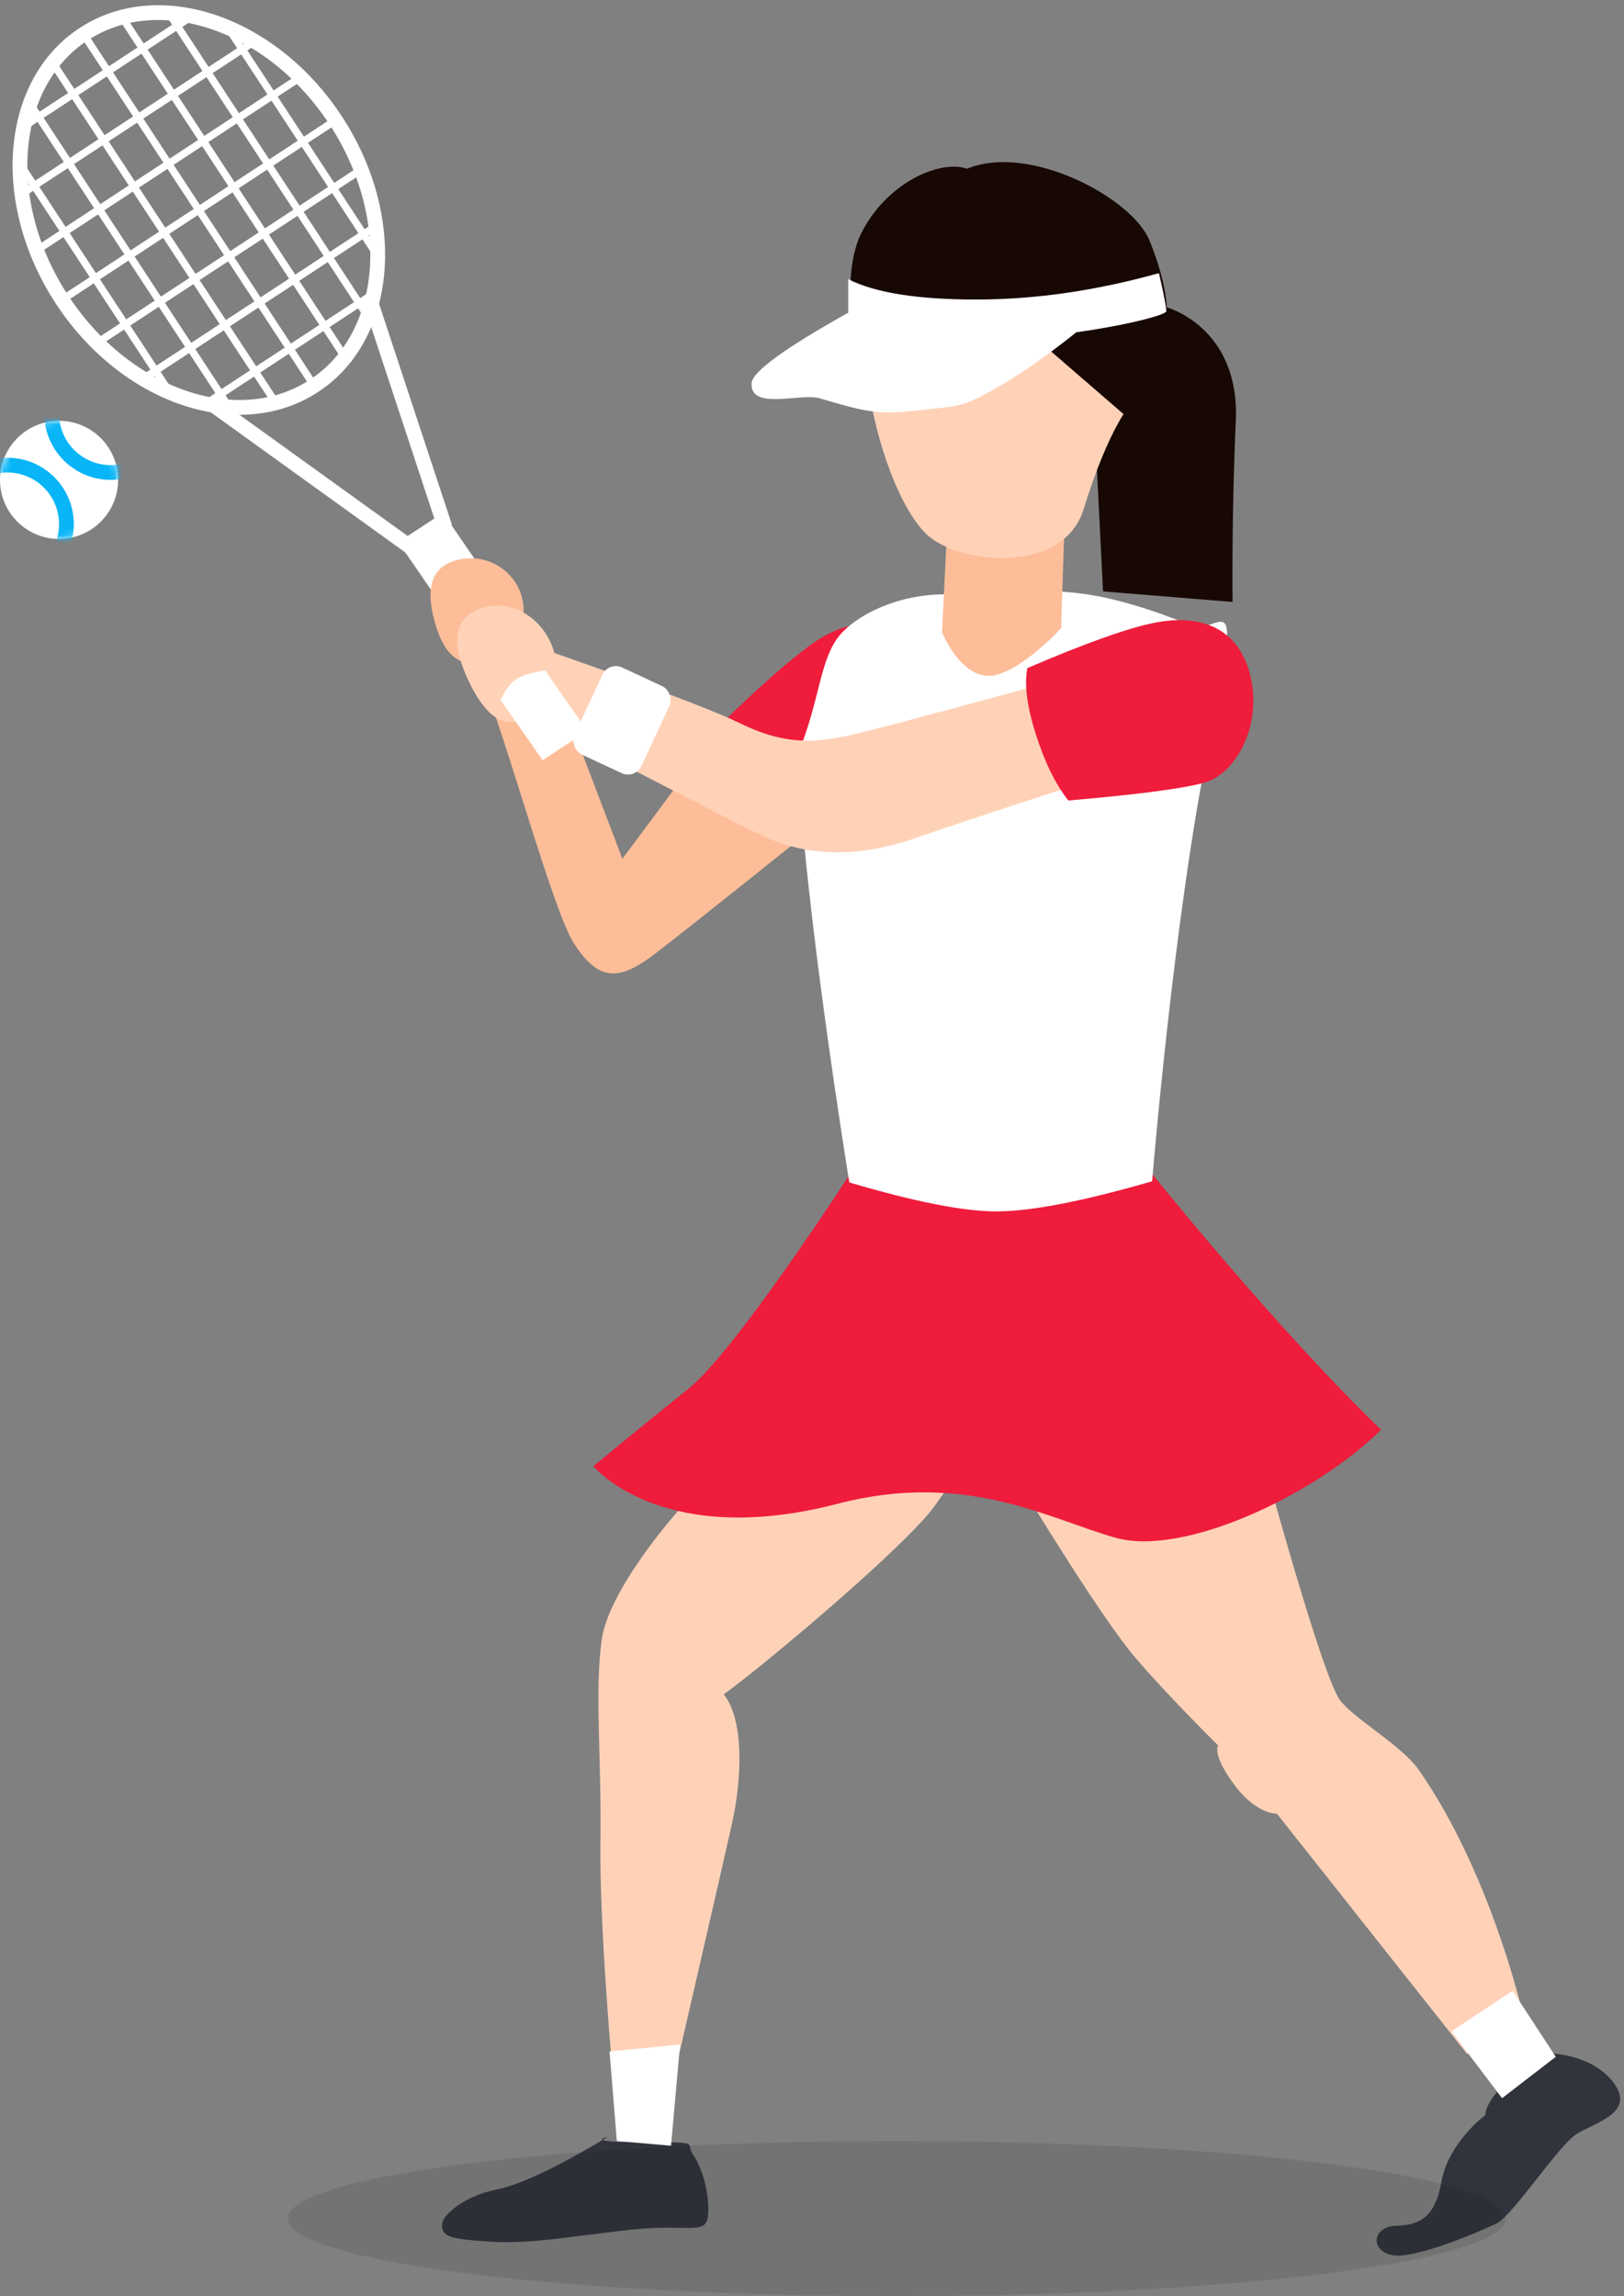 <?xml version="1.0" encoding="UTF-8"?>
<svg width="220px" height="311px" viewBox="0 0 220 311" version="1.1" xmlns="http://www.w3.org/2000/svg" xmlns:xlink="http://www.w3.org/1999/xlink">
    <rect x="0" y="0" width="220" height="311" fill="#808080" stroke="none"/>
    <!-- Generator: Sketch 52.3 (67297) - http://www.bohemiancoding.com/sketch -->
    <title>sport land visual-girl left</title>
    <desc>Created with Sketch.</desc>
    <defs>
        <circle id="path-1" cx="8" cy="8" r="8"></circle>
    </defs>
    <g id="Page-1" stroke="none" stroke-width="1" fill="none" fill-rule="evenodd">
        <g id="Sport-1440---Design" transform="translate(-869, -245)">
            <g id="sport-land-visual" transform="translate(869, 125)">
                <g id="sport-land-visual-girl-left" transform="translate(0, 121)">
                    <g id="Group-34">
                        <path d="M45.464,15.293 C54.089,28.443 52.786,44.543 42.554,51.253 C32.323,57.965 17.036,52.745 8.412,39.594 C-0.212,26.445 1.089,10.344 11.322,3.634 C21.553,-3.076 36.839,2.142 45.464,15.293 Z" id="Stroke-1" stroke="#FFFFFF" stroke-width="2"></path>
                        <polyline id="Stroke-3" stroke="#FFFFFF" stroke-width="2" points="29.033 53.965 55.202 72.813 60.029 69.647 50.212 39.886"></polyline>
                        <polygon id="Fill-5" stroke="#FFFFFF" fill="#FFFFFF" points="76.856 93.869 71.637 97.292 55.026 73.115 60.245 69.692"></polygon>
                        <path d="M11.322,3.634 L42.554,51.253" id="Stroke-7" stroke="#FFFFFF"></path>
                        <path d="M16.018,0.553 L47.251,48.173" id="Stroke-9" stroke="#FFFFFF"></path>
                        <path d="M22.683,0.474 L49.98,42.092" id="Stroke-11" stroke="#FFFFFF"></path>
                        <path d="M30.289,1.829 L50.74,33.01" id="Stroke-13" stroke="#FFFFFF"></path>
                        <path d="M6.967,7.236 L37.516,53.813" id="Stroke-15" stroke="#FFFFFF"></path>
                        <path d="M4.153,13.187 L30.936,54.022" id="Stroke-17" stroke="#FFFFFF"></path>
                        <path d="M2.708,21.225 L22.987,52.145" id="Stroke-19" stroke="#FFFFFF"></path>
                        <path d="M8.412,39.595 L45.463,15.293" id="Stroke-21" stroke="#FFFFFF"></path>
                        <path d="M12.519,45.857 L49.571,21.556" id="Stroke-23" stroke="#FFFFFF"></path>
                        <path d="M19.366,50.322 L50.939,29.614" id="Stroke-25" stroke="#FFFFFF"></path>
                        <g id="Group-40" transform="translate(0, 56)">
                            <mask id="mask-2" fill="white">
                                <use xlink:href="#path-1"></use>
                            </mask>
                            <use id="Oval" fill="#FFFFFF" xlink:href="#path-1"></use>
                            <circle id="Oval" stroke="#08B5F7" stroke-width="2" mask="url(#mask-2)" cx="1" cy="14" r="8"></circle>
                            <circle id="Oval" stroke="#08B5F7" stroke-width="2" mask="url(#mask-2)" cx="15" cy="-1" r="8"></circle>
                        </g>
                        <path d="M27.91,53.675 L50.61,38.786" id="Stroke-27" stroke="#FFFFFF"></path>
                        <path d="M4.305,33.332 L41.356,9.031" id="Stroke-29" stroke="#FFFFFF"></path>
                        <path d="M3.068,25.188 L34.379,4.65" id="Stroke-31" stroke="#FFFFFF"></path>
                        <path d="M3.787,15.759 L25.444,1.554" id="Stroke-33" stroke="#FFFFFF"></path>
                    </g>
                    <path d="M91.835,203.686 C91.835,203.686 82.453,214.182 81.499,221.178 C80.544,228.175 81.499,237.079 81.339,248.37 C81.181,259.661 82.93,279.061 82.93,279.061 L91.692,278.584 C91.692,278.584 97.894,251.71 99.167,245.984 C100.439,240.26 100.916,232.15 98.053,228.492 C103.777,224.359 123.019,208.138 126.676,202.89 C130.334,197.643 133.338,194.622 133.338,194.622 L91.835,203.686 Z" id="Fill-35" fill="#FFD2B8"></path>
                    <path d="M139.859,202.732 C139.859,202.732 149.241,218.156 153.694,223.405 C158.146,228.652 165.019,235.412 165.019,235.412 C165.019,235.412 164.121,236.523 167.142,240.658 C170.163,244.793 172.981,244.667 172.981,244.667 L198.745,277.214 L206.292,271.79 C206.292,271.79 202,252.79 192.217,238.762 C189.866,235.391 183.626,231.957 181.574,229.36 C180.206,227.629 176.903,217.428 171.663,198.757 L139.859,202.732 Z" id="Fill-37" fill="#FFD2B8"></path>
                    <path d="M115.052,158.16 C115.052,158.16 99.627,182.013 93.266,187.102 C86.906,192.191 80.386,197.598 80.386,197.598 C80.386,197.598 89.608,208.887 113.461,202.686 C130.885,198.155 142.086,204.752 151.149,207.297 C160.213,209.841 177.865,201.731 187.087,192.667 C172.776,178.833 156.078,158.002 156.078,158.002 C147.664,160.029 141.687,161.05 138.146,161.063 C132.57,161.085 124.871,160.117 115.052,158.16 Z" id="Fill-39" fill="#EF1C3B"></path>
                    <path d="M60.714,93.399 C62.956,93.337 76.955,124.182 81.248,128.792 C85.542,133.404 88.246,132.609 92.221,128.315 C96.196,124.022 110.487,107.711 110.487,107.711 C110.487,107.711 130.603,92.76 115.037,84.623 C107.38,80.621 98.242,93.399 93.472,100.874 L85.702,116.347 L68.506,87.515 L60.714,93.399 Z" id="Fill-41-Copy" fill="#FCBD98" transform="translate(90.829, 107.887) rotate(10) translate(-90.829, -107.887) "></path>
                    <path d="M100.402,89.707 C106.144,87.72 110.831,86.352 114.462,85.602 C119.909,84.477 125.645,85.549 127.512,92.383 C129.38,99.217 122.731,103.71 118.417,104.925 C115.542,105.735 111.384,106.975 105.946,108.644 C104.21,106.448 102.74,103.453 101.538,99.659 C100.336,95.866 99.957,92.548 100.402,89.707 Z" id="Path-4-Copy" fill="#EF1C3B" transform="translate(114.029, 96.93) rotate(-25) translate(-114.029, -96.93) "></path>
                    <path d="M113.334,85.593 C111,89 111,94 108.08,101.172 C108.818,120.878 115.052,159.16 115.052,159.16 C123.95,161.793 130.624,163.1 135.073,163.083 C139.741,163.065 146.743,161.705 156.078,159.002 C156.078,159.002 159,123 163.827,99.528 C168.655,76.057 165.418,85.376 161.124,83.627 C159.345,82.902 152.423,80.071 146.099,79.347 C137.168,78.324 128.434,79.513 128.434,79.513 C121.278,79.355 115.305,82.717 113.334,85.593 Z" id="Fill-43" fill="#FFFFFF"></path>
                    <path d="M65,92.47 C88.851,104.925 101.846,111.609 103.985,112.521 C107.194,113.891 113.838,116.061 124,112.521 C130.774,110.162 141.108,106.786 155,102.395 L153,88.46 C132.461,94.08 120.33,97.339 116.606,98.237 C111.02,99.584 106.867,100.176 100.319,97 C95.953,94.883 85.181,90.883 68,85 L65,92.47 Z" id="Path-5" fill="#FFD2B8"></path>
                    <rect id="Rectangle" fill="#FFFFFF" transform="translate(84.25, 96.567) rotate(25) translate(-84.25, -96.567) " x="79.25" y="90.067" width="10" height="13" rx="2"></rect>
                    <path d="M139.181,89.49 C146.922,86.17 152.609,84.135 156.24,83.385 C161.687,82.261 167.423,83.333 169.29,90.166 C171.158,97 167.501,103.785 163.188,105 C160.312,105.81 154.158,106.619 144.724,107.428 C142.988,105.232 141.519,102.237 140.316,98.443 C139.114,94.649 138.735,91.665 139.181,89.49 Z" id="Path-4" fill="#EF1C3B"></path>
                    <path d="M117.401,53.024 C116.816,52.547 113.16,37.6 116.669,30.602 C120.179,23.606 127.491,20.585 131,21.857 C139.481,18.359 153.373,25.832 155.713,31.557 C158.052,37.281 158.052,40.621 158.052,40.621 C158.052,40.621 167.995,43.324 167.411,56.045 C166.826,68.767 166.973,80.535 166.973,80.535 L149.425,79.103 C149.425,79.103 148.548,61.611 148.255,55.568 C147.962,49.526 141.236,50.638 133.193,47.14 C125.151,43.642 118.716,39.507 118.132,43.642 C117.546,47.777 117.401,53.024 117.401,53.024" id="Fill-45" fill="#170803"></path>
                    <path d="M128.229,72.157 L127.614,84.645 C127.614,84.645 130,90.59 134,90.545 C138,90.501 144.783,83.172 143.754,83.906 L144.19,70.511 L128.229,72.157 Z" id="Fill-49" fill="#FCBD98"></path>
                    <path d="M117.547,50.48 C118.278,56.999 121.202,66.858 125.297,71.153 C129.391,75.446 144.015,77.036 146.793,67.972 C149.571,58.908 152.204,55.092 152.204,55.092 L136.21,41.258 C136.21,41.258 121.733,38.872 121.293,38.872 C120.855,38.872 117.199,39.667 117.199,39.667 L117.547,50.48 Z" id="Fill-47" fill="#FFD2B8"></path>
                    <path d="M67.153,295.599 C63.411,296.314 59.884,298.819 59.884,300.37 C59.884,301.92 60.789,302.27 66.405,302.635 C72.021,303 77.751,301.835 85.617,301 C93.484,300.165 95.713,301.916 95.927,298.935 C96.14,295.953 95.054,292.499 93.878,290.829 C92.702,289.159 95.375,289.159 87.037,289.159 C78.698,289.159 82.333,288.443 82.333,288.443 C76.774,291.783 70.895,294.883 67.153,295.599 Z" id="Fill-51" fill="#31343C"></path>
                    <path d="M114.91,36.812 C118.514,38.652 124.295,39.572 132.253,39.572 C140.211,39.572 148.46,38.381 157,36 C157.666,38.904 158,40.619 158,41.146 C158,41.936 144.709,45.015 132.253,45.015 C123.949,45.015 118.168,44.019 114.91,42.027 L114.91,36.812 Z" id="Path-19" fill="#FFFFFF"></path>
                    <path d="M115.166,41.211 C106.357,46.119 101.907,49.35 101.815,50.904 C101.593,54.654 108.458,52.202 111.004,52.943 C116.892,54.654 118.721,55.257 124.202,54.602 C127.947,54.154 129.764,54.249 132.386,52.943 C136.691,50.797 141.59,47.475 147.08,42.977 C138.51,43.805 131.78,44.219 126.891,44.219 C122.001,44.219 118.093,43.216 115.166,41.211 Z" id="Path-7" fill="#FFFFFF"></path>
                    <path d="M209.814,277.121 C200.869,282.13 201.227,285.47 201.227,285.47 C201.227,285.47 196.218,289.166 195.264,294.534 C194.31,299.901 191.805,300.378 188.943,300.497 C186.08,300.616 185.484,303.716 188.466,304.432 C191.447,305.148 200.63,301.213 202.777,300.139 C204.925,299.066 211.126,289.643 213.512,288.094 C215.896,286.543 221.621,285.231 218.64,281.177 C215.658,277.121 209.814,277.121 209.814,277.121" id="Fill-53" fill="#31343C"></path>
                    <polygon id="Fill-55" fill="#FFFFFF" points="203.482 283.198 210.757 277.593 204.913 268.648 196.623 274.149"></polygon>
                    <path d="M63.682,88.609 C59.693,88.609 58.637,85.417 58.637,81.477 C58.637,77.537 59.693,74.344 63.682,74.344 C67.67,74.344 70.904,77.537 70.904,81.477 C70.904,85.417 67.67,88.609 63.682,88.609 Z" id="Fill-61" fill="#FCBD98" transform="translate(64.77, 81.477) rotate(-15) translate(-64.77, -81.477) "></path>
                    <polygon id="Fill-57" fill="#FFFFFF" points="82.572 276.874 83.561 289 90.903 289.636 92.13 275.921"></polygon>
                    <path d="M67.908,96.673 C63.919,96.673 62.862,93.032 62.862,88.54 C62.862,84.048 63.919,80.407 67.908,80.407 C71.895,80.407 75.129,84.048 75.129,88.54 C75.129,93.032 71.895,96.673 67.908,96.673 Z" id="Fill-61" fill="#FFD2B8" transform="translate(68.996, 88.54) rotate(-25) translate(-68.996, -88.54) "></path>
                    <path d="M78.856,97.869 L73.637,101.292 L68.388,93.77 C68.968,92.608 69.578,91.816 70.22,91.395 C70.862,90.974 71.991,90.625 73.607,90.347 L78.856,97.869 Z" id="Fill-5" stroke="#FFFFFF" fill="#FFFFFF"></path>
                    <ellipse id="Oval-Copy-6" fill="#000000" opacity="0.1" cx="121.5" cy="299.5" rx="82.5" ry="10.5"></ellipse>
                </g>
            </g>
        </g>
    </g>
</svg>